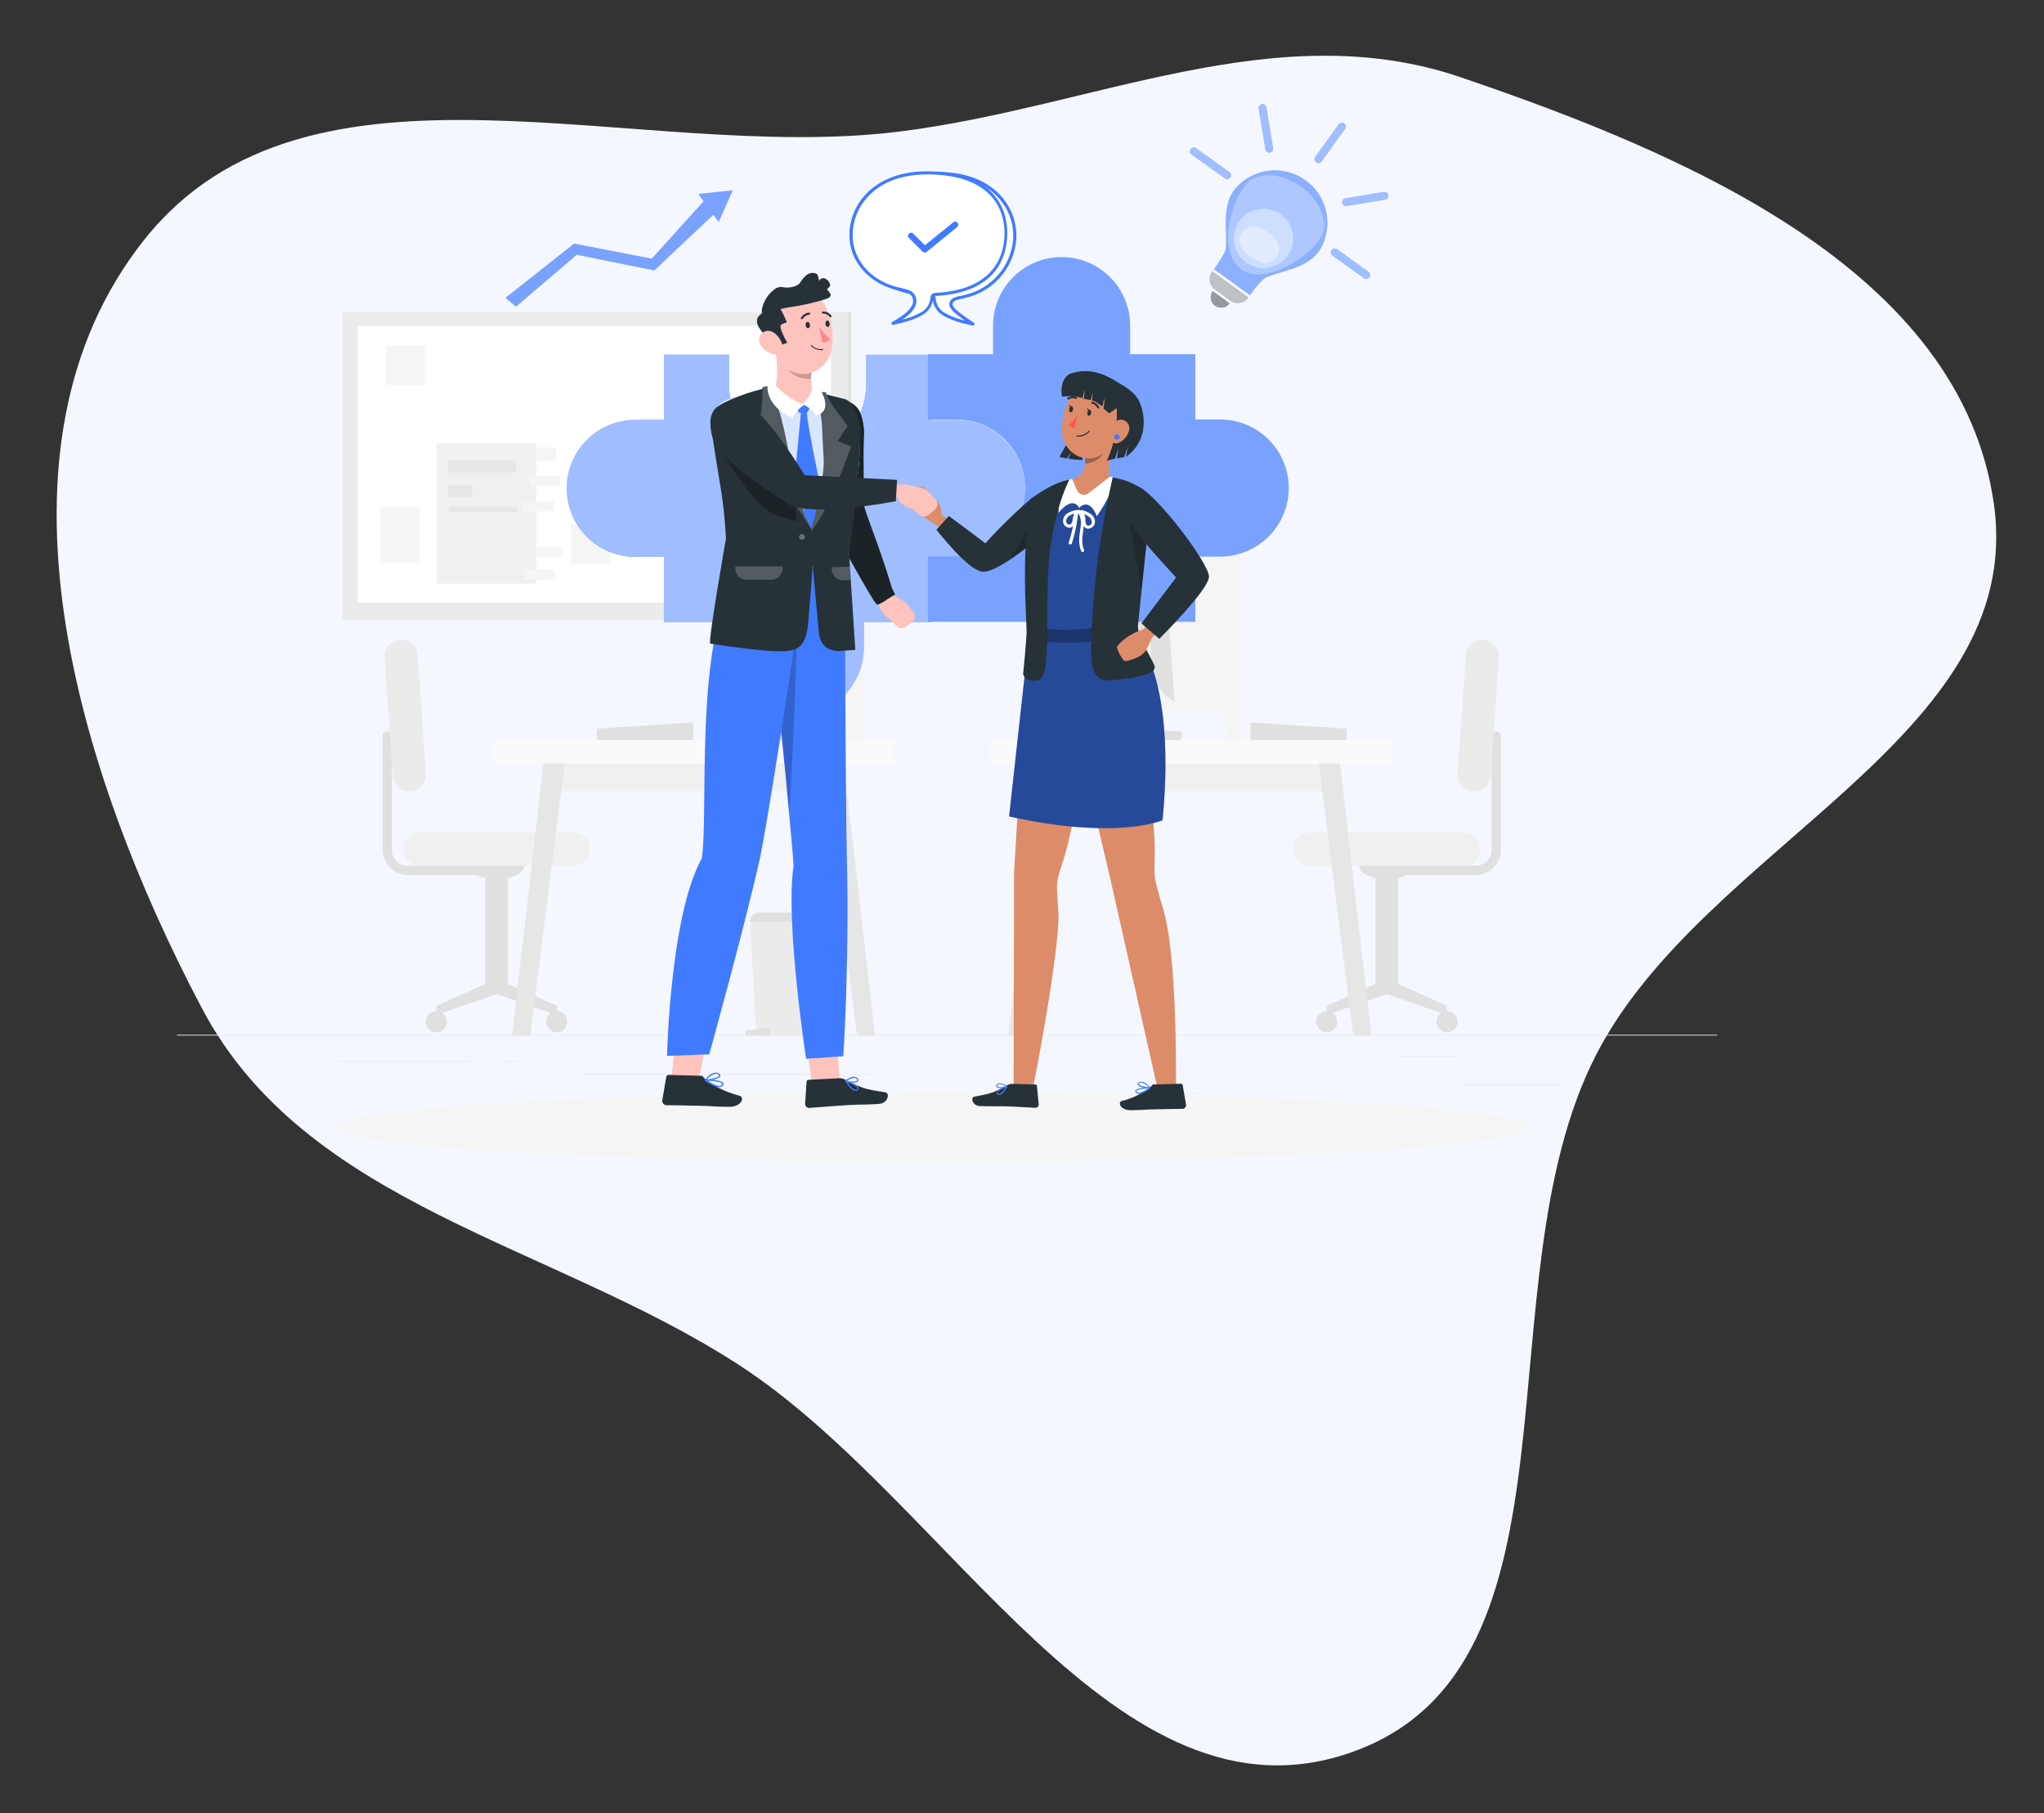 <svg width="796" height="706" fill="none" xmlns="http://www.w3.org/2000/svg"><rect width="100%" height="100%" fill="#333333" stroke="none"/><g clip-path="url(#a)"><g clip-path="url(#b)"><path fill-rule="evenodd" clip-rule="evenodd" d="M568.787 30.065C656.106 59.798 763.856 105.14 776.52 196.52c12.577 90.751-113.091 132.742-154.975 214.233-45.504 88.534-.912 237.507-94.552 271.257-92.304 33.268-157.18-97.609-239.603-150.82-72.959-47.1-168.221-61.838-208.767-138.638-48.546-91.953-87.13-217.849-22.416-299.253 63.994-80.496 191.687-29.446 293.736-42.035 75.616-9.328 146.725-45.757 218.844-21.2Z" fill="#F5F7FF"/><path d="M608.625 422.19h-39.733v.3h39.733v-.3ZM466.248 425.453h-10.425v.3h10.425v-.3ZM567.692 411.057H544.67v.3h23.022v-.3ZM183.64 413.072h-51.814v.3h51.814v-.3ZM201.923 413.072h-7.594v.3h7.594v-.3ZM338.997 418.135H226.612v.3h112.385v-.3ZM668.728 402.887H68.892v.3h599.836v-.3Z" fill="#EBEBEB"/><path d="M544.322 340.672h30.292a9.848 9.848 0 0 0 9.861-9.85v-44.279a1.798 1.798 0 0 0-3.072-1.273 1.802 1.802 0 0 0-.527 1.273v44.279a6.263 6.263 0 0 1-6.262 6.251h-30.292v3.599Z" fill="#E0E0E0"/><path d="M535.661 383.128v-41.244l-2.4-.768a6.541 6.541 0 0 1-4.582-6.238h22.841a6.532 6.532 0 0 1-4.582 6.238l-2.4.768v41.244l18.979 8.482v3.599l-23.429-8.182-23.418 8.182v-3.599l18.991-8.482Z" fill="#E0E0E0"/><path d="M510.216 337.073h59.756a6.49 6.49 0 0 0 6.49-6.478 6.493 6.493 0 0 0-6.49-6.491h-59.756a6.49 6.49 0 0 0-6.49 6.491 6.487 6.487 0 0 0 6.49 6.478Z" fill="#F0F0F0"/><path d="m580.516 302.126 3.227-46.079a6.49 6.49 0 0 0-5.998-6.922 6.478 6.478 0 0 0-6.91 5.998l-3.227 46.116a6.48 6.48 0 0 0 5.998 6.922 6.49 6.49 0 0 0 6.91-6.035Z" fill="#EBEBEB"/><path d="M559.426 397.788a4.1 4.1 0 0 0 2.536 3.792 4.106 4.106 0 0 0 4.473-.895 4.105 4.105 0 0 0-.635-6.314 4.1 4.1 0 0 0-5.176.52 4.105 4.105 0 0 0-1.198 2.897ZM512.567 397.788a4.105 4.105 0 0 0 8.127.801 4.103 4.103 0 1 0-8.127-.801ZM189.171 340.672h-30.304a9.844 9.844 0 0 1-6.972-2.881 9.855 9.855 0 0 1-2.889-6.969v-44.279a1.798 1.798 0 0 1 3.072-1.273c.337.338.527.795.527 1.273v44.279a6.263 6.263 0 0 0 6.262 6.251h30.292l.012 3.599Z" fill="#E0E0E0"/><path d="M197.832 383.128v-41.244l2.4-.768a6.548 6.548 0 0 0 3.314-2.368 6.546 6.546 0 0 0 1.269-3.87h-22.794a6.532 6.532 0 0 0 4.583 6.238l2.399.768v41.244l-19.027 8.482v3.599l23.43-8.182 23.429 8.182v-3.599l-19.003-8.482Z" fill="#E0E0E0"/><path d="M223.277 337.073h-59.755a6.492 6.492 0 0 1-6.491-6.478 6.493 6.493 0 0 1 6.491-6.491h59.755a6.491 6.491 0 0 1 6.491 6.491 6.492 6.492 0 0 1-6.491 6.478Z" fill="#F0F0F0"/><path d="m152.977 302.126-3.228-46.079a6.492 6.492 0 0 1 5.999-6.922 6.478 6.478 0 0 1 6.91 5.998l3.227 46.116a6.48 6.48 0 0 1-5.998 6.922 6.492 6.492 0 0 1-6.91-6.035Z" fill="#EBEBEB"/><path d="M174.067 397.788a4.1 4.1 0 0 1-2.536 3.792 4.106 4.106 0 0 1-4.473-.895 4.105 4.105 0 0 1 .635-6.314 4.1 4.1 0 0 1 5.176.52 4.105 4.105 0 0 1 1.198 2.897ZM220.925 397.788a4.099 4.099 0 0 1-2.535 3.792 4.106 4.106 0 0 1-4.473-.895 4.105 4.105 0 0 1 .635-6.314 4.1 4.1 0 0 1 5.176.52 4.104 4.104 0 0 1 1.197 2.897Z" fill="#E0E0E0"/><path d="M317.907 403.235h-23.406l-2.399-44.364h28.204l-2.399 44.364Z" fill="#EBEBEB"/><path d="M299.9 403.235h-9.597v-1.967l9.597-1.2v3.167ZM295.629 355.272h21.066a3.598 3.598 0 0 1 3.599 3.599h-28.192a3.598 3.598 0 0 1 3.599-3.599h-.072ZM269.908 288.186h-37.442v-4.487l37.442-2.399v6.886Z" fill="#E0E0E0"/><path d="M325.297 292.757H214.531v15.332h110.766v-15.332Z" fill="#F0F0F0"/><path d="M348.259 288.186H191.965v9.142h156.294v-9.142Z" fill="#FAFAFA"/><path d="M333.743 403.235h7.054l-12.213-105.907h-8.278l13.437 105.907ZM219.918 297.328h-8.278l-12.225 105.907h7.066l13.437-105.907Z" fill="#E6E6E6"/><path d="m307.842 285.907-9.598-47.675c-.468-2.28-3.935-1.308-3.479.948l9.142 45.407h-19.795a1.8 1.8 0 0 0 0 3.599h21.99a1.83 1.83 0 0 0 1.418-.721 1.841 1.841 0 0 0 .322-1.558Z" fill="#E0E0E0"/><path d="m285.432 273.118 6.166-88.164a16.38 16.38 0 0 1 6.802 14.468l-4.211 60.32a16.399 16.399 0 0 1-8.757 13.376Z" fill="#FAFAFA"/><path d="M333.479 262.561H323.45a3.48 3.48 0 0 0-3.48 3.479v18.667a3.48 3.48 0 0 0 3.48 3.479h10.029a3.479 3.479 0 0 0 3.479-3.479V266.04a3.48 3.48 0 0 0-3.479-3.479Z" fill="#F5F5F5"/><path d="M326.689 253.012c-2.652 0-4.799.659-4.799 1.475 0 .816 2.159-.288 4.799-.288h1.019v5.819h1.512v-5.591c1.368.264 2.267.528 2.267 0 0-.78-2.147-1.415-4.798-1.415Z" fill="#E0E0E0"/><path d="M331.163 258.17h-5.41v5.411h5.41v-5.411ZM408.195 308.089h110.766v-15.332H408.195v15.332Z" fill="#F0F0F0"/><path d="M385.246 297.328h156.293v-9.142H385.246v9.142Z" fill="#FAFAFA"/><path d="M399.749 403.235h-7.054l12.212-105.907h8.278l-13.436 105.907ZM513.587 297.328h8.265l12.225 105.907h-7.066l-13.424-105.907Z" fill="#E6E6E6"/><path d="M487.002 288.186h37.442v-4.487l-37.442-2.399v6.886Z" fill="#E0E0E0"/><path d="M411.674 207.712v80.474h5.194l1.2-7.198a5.447 5.447 0 0 1 5.362-4.511h48.431a5.449 5.449 0 0 1 5.363 4.511l1.199 7.198h5.195v-80.474h-71.944Z" fill="#F5F5F5"/><path d="m434.948 285.907 9.597-47.675c.468-2.28 3.935-1.308 3.479.948l-9.141 45.407h19.794a1.802 1.802 0 0 1 1.8 1.8 1.8 1.8 0 0 1-1.8 1.799h-21.99a1.834 1.834 0 0 1-1.739-2.279Z" fill="#E0E0E0"/><path d="m457.358 273.118-6.166-88.164a16.38 16.38 0 0 0-6.802 14.468l4.211 60.32a16.381 16.381 0 0 0 8.757 13.376Z" fill="#E0E0E0"/><path d="M330.012 121.612H133.47v119.763h196.542V121.612Z" fill="#EBEBEB"/><path d="M331.476 121.564h-1.44v119.763h1.44V121.564ZM140.608 126.806h-1.188v107.767h1.188V126.806Z" fill="#E0E0E0"/><path d="M323.606 126.806H139.3v107.767h184.306V126.806Z" fill="#fff"/><path d="M204.586 174.277v5.135h11.973v-5.135h-11.973ZM206.925 212.919v3.995h11.973v-3.995h-11.973Z" fill="#F5F5F5"/><path d="M208.869 172.598h-38.893v54.657h38.893v-54.657Z" fill="#F0F0F0"/><path d="M204.238 221.748v3.995h11.973v-3.995h-11.973ZM206.229 185.206v3.995h11.973v-3.995h-11.973ZM203.602 195.127v3.995h11.973v-3.995h-11.973Z" fill="#F5F5F5"/><path d="M201.071 179.316h-26.513v4.703h26.513v-4.703ZM201.491 199.411h-26.513l-.42-2.136h26.501l.432 2.136ZM183.964 188.721h-9.406v4.703h9.406v-4.703Z" fill="#E6E6E6"/><path d="M264.066 162.724h-15.188v21.81h15.188v-21.81ZM163.366 197.287h-15.188v21.81h15.188v-21.81ZM165.429 134.616h-15.188v15.188h15.188v-15.188ZM237.433 204.245h-15.188v15.188h15.188v-15.188ZM312.029 164.608h-38.894v54.657h38.894v-54.657Z" fill="#F5F5F5"/><path d="M306.402 172.514h-27.94v.599h27.94v-.599Z" fill="#E0E0E0"/><path d="M292.726 173.102h-.6v40.477h.6v-40.477ZM305.562 173.102h-.599v40.477h.599v-40.477ZM281.329 173.102h-.6v40.477h.6v-40.477ZM279.325 173.102h-.599v40.477h.599v-40.477Z" fill="#E0E0E0"/><path d="M304.963 175.237h-25.937v.6h25.937v-.6Z" fill="#E0E0E0"/></g><path d="M363.027 452.445c128.464 0 232.604-6.08 232.604-13.58s-104.14-13.58-232.604-13.58-232.605 6.08-232.605 13.58 104.141 13.58 232.605 13.58Z" fill="#F5F5F5"/><path d="M399.041 190.149a26.672 26.672 0 0 1-26.633 26.669h-9.693v25.409h-26.297v10.425a26.671 26.671 0 0 1-26.663 26.103 26.67 26.67 0 0 1-26.662-26.103v-10.425h-24.558v-25.409h-11.157a26.665 26.665 0 0 1-18.857-7.812 26.668 26.668 0 0 1 18.857-45.526h11.157v-25.409h25.409v11.205a26.676 26.676 0 0 0 7.607 19.222 26.664 26.664 0 0 0 38.113 0 26.663 26.663 0 0 0 7.606-19.222v-11.157h25.409v25.409h9.729a26.67 26.67 0 0 1 26.633 26.621Z" fill="#407BFF"/><path d="M399.041 190.149a26.672 26.672 0 0 1-26.633 26.669h-9.693v25.409h-26.297v10.425a26.671 26.671 0 0 1-26.663 26.103 26.67 26.67 0 0 1-26.662-26.103v-10.425h-24.558v-25.409h-11.157a26.665 26.665 0 0 1-18.857-7.812 26.668 26.668 0 0 1 18.857-45.526h11.157v-25.409h25.409v11.205a26.676 26.676 0 0 0 7.607 19.222 26.664 26.664 0 0 0 38.113 0 26.663 26.663 0 0 0 7.606-19.222v-11.157h25.409v25.409h9.729a26.67 26.67 0 0 1 26.633 26.621Z" fill="#fff" opacity=".5"/><path d="M372.504 216.685h-11.157v25.41h104.156v-25.41h9.681a26.666 26.666 0 0 0 26.669-26.668 26.67 26.67 0 0 0-26.669-26.669h-9.681v-25.409h-25.409v-11.157a26.672 26.672 0 0 0-26.669-26.669 26.668 26.668 0 0 0-26.669 26.669v11.157h-25.409v25.409h11.157a26.67 26.67 0 0 1 26.669 26.669 26.668 26.668 0 0 1-26.669 26.668Z" fill="#407BFF"/><path d="M372.504 216.685h-11.157v25.41h104.156v-25.41h9.681a26.666 26.666 0 0 0 26.669-26.668 26.67 26.67 0 0 0-26.669-26.669h-9.681v-25.409h-25.409v-11.157a26.672 26.672 0 0 0-26.669-26.669 26.668 26.668 0 0 0-26.669 26.669v11.157h-25.409v25.409h11.157a26.67 26.67 0 0 1 26.669 26.669 26.668 26.668 0 0 1-26.669 26.668Z" fill="#fff" opacity=".3"/><path d="m378.863 126.158-2.243-.564a33.676 33.676 0 0 1-7.019-2.267l-.3-.144c-2.207-1.068-4.966-2.399-5.554-7.042a1.261 1.261 0 0 0-1.068-1.2c-20.562-.995-27.724-11.876-27.736-23.993 0-11.877 7.81-23.094 29.992-23.358 20.562-.252 30.855 12.405 30.231 25.445-.407 8.326-6.934 19.735-19.35 22.326-1.524.516-4.235.612-5.183 1.98a2.064 2.064 0 0 0 0 2.219 8.128 8.128 0 0 0 1.62 1.812c2.207 1.895 6.61 4.786 6.61 4.786Z" fill="#fff"/><path d="M378.863 126.758h-.144l-2.243-.552a34.64 34.64 0 0 1-7.139-2.315l-.287-.144c-2.22-1.068-5.267-2.531-5.891-7.51 0-.108-.108-.696-.516-.72-24.605-1.199-28.288-15.895-28.3-24.545 0-7.09 2.963-23.622 30.592-23.993 13.04-.132 20.394 4.654 24.329 8.733a23.15 23.15 0 0 1 6.514 17.347 25.433 25.433 0 0 1-19.77 22.89c-.503.162-1.016.29-1.536.384-1.284.264-2.735.564-3.275 1.356a1.44 1.44 0 0 0 0 1.547c.414.631.92 1.197 1.5 1.68 2.147 1.847 6.502 4.702 6.55 4.738a.592.592 0 0 1 .216.732.6.6 0 0 1-.6.372Zm-13.305-58.58h-.611c-26.561.324-29.416 16.016-29.404 22.794 0 8.23 3.539 22.206 27.16 23.346a1.835 1.835 0 0 1 1.644 1.775c.552 4.319 3.023 5.519 5.218 6.574l.3.144a29.188 29.188 0 0 0 5.903 1.98c-1.332-.924-2.856-2.04-3.899-2.939a8.597 8.597 0 0 1-1.728-1.956 2.594 2.594 0 0 1 0-2.867c.804-1.2 2.508-1.536 4.019-1.848.54-.12 1.068-.228 1.464-.36a24.224 24.224 0 0 0 18.943-21.786 21.956 21.956 0 0 0-6.179-16.46c-3.695-3.862-10.653-8.397-22.83-8.397Z" fill="#407BFF"/><path d="M354.413 121.12c1.428-1.62 2.1-3.239 1.74-4.727-.744-3.131-3.515-3.083-5.303-3.683-12.416-2.603-18.942-11.601-19.35-19.927-.624-13.04 9.669-25.709 30.231-25.457 22.194.276 29.992 11.493 29.992 23.358 0 12.081-7.198 22.962-27.736 23.993-.684 0-.996.66-1.08 1.2-.576 4.643-3.335 5.998-5.542 7.042l-.3.144a34.428 34.428 0 0 1-7.018 2.267l-2.244.552s4.655-2.579 6.61-4.762Z" fill="#fff"/><path d="M347.767 126.482a.594.594 0 0 1-.3-1.115s4.631-2.58 6.455-4.655c1.355-1.56 1.895-2.963 1.607-4.187-.516-2.171-2.087-2.543-3.743-2.939-.408-.096-.816-.192-1.2-.312-13.076-2.735-19.362-12.261-19.758-20.466a23.182 23.182 0 0 1 6.514-17.36c3.935-4.067 11.289-8.901 24.329-8.733 27.593.347 30.604 16.867 30.592 23.993 0 8.65-3.695 23.358-28.3 24.545-.408 0-.504.6-.516.72-.624 4.967-3.671 6.442-5.89 7.51l-.288.144a35.34 35.34 0 0 1-7.198 2.315l-2.256.552-.048-.012Zm13.305-58.568c-12.189 0-19.195 4.535-22.794 8.398a21.938 21.938 0 0 0-6.179 16.46c.372 7.749 6.359 16.795 18.871 19.362.396.132.768.216 1.2.312 1.656.396 3.935.936 4.619 3.815.384 1.632-.24 3.395-1.872 5.267a19.745 19.745 0 0 1-3.503 2.891 28.71 28.71 0 0 0 5.447-1.872l.3-.144c2.183-1.055 4.666-2.255 5.218-6.574a1.814 1.814 0 0 1 1.644-1.775c23.609-1.14 27.148-15.116 27.16-23.358 0-6.73-2.843-22.422-29.416-22.794l-.695.012Z" fill="#407BFF"/><path d="m354.881 91.872 5.231 5.23 11.817-9.573" fill="#fff"/><path d="M360.112 98.302a1.201 1.201 0 0 1-.852-.348l-5.231-5.23a1.206 1.206 0 0 1-.336-1.35 1.207 1.207 0 0 1 .679-.679 1.202 1.202 0 0 1 1.349.337l4.475 4.463 10.977-8.89a1.197 1.197 0 0 1 1.733.136c.102.126.178.271.223.428a1.198 1.198 0 0 1-.445 1.296l-11.816 9.597a1.201 1.201 0 0 1-.756.24ZM512.914 63.415a1.523 1.523 0 0 0 1.752-.54l9.093-12.692a1.49 1.49 0 0 0-.348-2.1 1.511 1.511 0 0 0-2.099.349l-9.094 12.692a1.49 1.49 0 0 0 .348 2.1c.106.08.224.144.348.191ZM523.663 80.127c.245.09.51.115.768.072l15.08-2.495a1.508 1.508 0 0 0 1.139-1.717 1.509 1.509 0 0 0-1.631-1.259l-15.08 2.496a1.515 1.515 0 0 0-1.246 1.346 1.51 1.51 0 0 0 .97 1.557ZM477.332 69.63a1.51 1.51 0 0 0 1.403-2.64l-13.076-9.369a1.5 1.5 0 0 0-1.752 2.4l13.077 9.369c.103.097.22.178.348.24ZM531.533 108.487a1.514 1.514 0 0 0 1.858-.703 1.51 1.51 0 0 0-.443-1.936l-12.296-8.818a1.515 1.515 0 0 0-2.356.886 1.522 1.522 0 0 0 .189 1.142c.105.17.242.316.403.431l12.297 8.806c.108.078.225.142.348.192ZM493.755 59.3a1.514 1.514 0 0 0 1.936-.881c.094-.247.121-.514.08-.774l-2.603-15.728a1.526 1.526 0 0 0-.582-1.056 1.514 1.514 0 0 0-2.183.36 1.504 1.504 0 0 0-.211 1.188l2.604 15.692a1.499 1.499 0 0 0 .959 1.2Z" fill="#407BFF"/><g opacity=".5" fill="#fff"><path d="M512.914 63.415a1.523 1.523 0 0 0 1.752-.54l9.093-12.692a1.49 1.49 0 0 0-.348-2.1 1.511 1.511 0 0 0-2.099.349l-9.094 12.692a1.49 1.49 0 0 0 .348 2.1c.106.08.224.144.348.191ZM523.663 80.127c.245.09.51.115.768.072l15.08-2.496a1.508 1.508 0 0 0 1.139-1.716 1.509 1.509 0 0 0-1.631-1.259l-15.08 2.496a1.514 1.514 0 0 0-1.246 1.346 1.51 1.51 0 0 0 .97 1.557ZM477.332 69.63a1.51 1.51 0 0 0 1.403-2.64l-13.076-9.369a1.5 1.5 0 0 0-1.752 2.4l13.077 9.369c.103.097.22.178.348.24ZM531.533 108.487a1.514 1.514 0 0 0 1.858-.703 1.51 1.51 0 0 0-.443-1.936l-12.296-8.818a1.515 1.515 0 0 0-2.356.886 1.522 1.522 0 0 0 .189 1.142c.105.17.242.316.403.431l12.297 8.806c.108.078.225.142.348.192ZM493.755 59.3a1.512 1.512 0 0 0 2.016-1.655l-2.604-15.728a1.509 1.509 0 0 0-1.751-1.35 1.51 1.51 0 0 0-1.224 1.842l2.603 15.692a1.5 1.5 0 0 0 .96 1.2Z"/></g><path d="M480.655 73.924a20.392 20.392 0 0 1 35.896 9.067 20.39 20.39 0 0 1-2.905 14.819c-4.799 6.61-13.281 7.27-20.395 10.101-2.207.876-6.478 7.018-6.478 7.018l-13.988-10.137s4.499-5.998 4.643-8.338c.468-7.642-1.56-15.92 3.227-22.53Z" fill="#407BFF"/><path opacity=".4" d="M480.655 73.924a20.392 20.392 0 0 1 35.896 9.067 20.39 20.39 0 0 1-2.905 14.819c-4.799 6.61-13.281 7.27-20.395 10.101-2.207.876-6.478 7.018-6.478 7.018l-13.988-10.137s4.499-5.998 4.643-8.338c.468-7.642-1.56-15.92 3.227-22.53Z" fill="#fff"/><path d="m473.181 112.65 5.998 4.319a4.953 4.953 0 0 0 6.922-1.104l-14-10.125a4.97 4.97 0 0 0 1.08 6.91ZM473.181 119.02a4.045 4.045 0 0 0 5.638-.9l-6.538-4.738a4.045 4.045 0 0 0 .9 5.638Z" fill="#263238"/><path opacity=".5" d="M473.181 119.02a4.045 4.045 0 0 0 5.638-.9l-6.538-4.738a4.045 4.045 0 0 0 .9 5.638Z" fill="#fff"/><path d="m473.181 112.65 5.998 4.319a4.953 4.953 0 0 0 6.922-1.104l-14-10.125a4.97 4.97 0 0 0 1.08 6.91Z" fill="#fff" opacity=".7"/><path opacity=".3" d="M484.818 72.269c-7.474 10.425-9.406 26.908-1.356 32.667 8.05 5.758 23.994-2.759 30.496-11.781 3.983-5.555.696-14.744-7.354-20.502-8.05-5.759-17.827-5.939-21.786-.384Z" fill="#fff"/><path opacity=".4" d="M482.67 86.09a11.555 11.555 0 0 0 4.608 17.259 11.551 11.551 0 0 0 15.588-14.589 11.552 11.552 0 0 0-20.196-2.67Z" fill="#fff"/><path opacity=".4" d="M483.846 90.492c-2.615 3.6-.456 6.862 3.191 9.477 3.647 2.616 7.378 3.599 9.993 0 2.616-3.599.408-6.814-3.227-9.429s-7.354-3.647-9.957-.048Z" fill="#fff"/><path d="m196.848 115.985 4.091 3.407 23.658-20.214 30.207 6.106 23.022-21.714 2.063 2.831 5.459-12.308-13.388 1.427 2.063 2.832-20.202 22.373-30.244-5.878-26.729 21.138Z" fill="#407BFF"/><path d="m196.848 115.985 4.091 3.407 23.658-20.214 30.207 6.106 23.022-21.714 2.063 2.831 5.459-12.308-13.388 1.427 2.063 2.832-20.202 22.373-30.244-5.878-26.729 21.138Z" fill="#fff" opacity=".3"/><path d="M420.515 292.901c.696 10.869-1.991 24.857-4.559 35.282-2.123 8.614-3.599 10.989-4.163 14.804-.611 4.343.708 10.797.372 16.256-1.283 21.594-10.065 65.262-10.065 65.262l-7.366-.468.192-84.541 4.799-81.914 29.068 7.75c2.903 15.908-8.278 27.569-8.278 27.569Z" fill="#DD8C6A"/><path d="m457.921 426.005-6.694-.192-18.583-82.538-18.787-79.862 30.124-.9c7.198 14.396-.108 28.792-.108 28.792 3.755 10.234 5.182 24.402 5.698 35.139.432 8.853-.348 11.565.228 15.368.672 4.342 2.783 10.113 4.043 15.475 4.943 21.282 4.079 68.718 4.079 68.718ZM359.812 189.573l3.503 4.607c3.491 1.079 3.419 6.274 3.419 6.274.756.588 7.858 5.075 9.513 6.526l-4.186 4.511c-1.812-2.771-8.11-7.462-8.11-7.462s-8.566-5.242-9.97-7.114c-1.403-1.871.936-7.438.936-7.438l4.895.096Z" fill="#DD8C6A"/><path d="M369.505 200.922c5.747 4.187 14.228 10.605 14.228 10.605a201.16 201.16 0 0 1 14.276-14.264 40.417 40.417 0 0 1 10.497-7.198l-1.475 17.263c-4.547 3.911-18.799 15.74-24.366 15.26-4.594-.396-13.124-10.245-17.995-16.339l4.835-5.327Z" fill="#263238"/><path opacity=".2" d="M392.983 218.029c3.035-5.122 11.361-18.571 11.361-18.571l1.991 4.523-1.344 4.967c-2.111 1.775-8.961 6.862-12.008 9.081Z" fill="#000"/><path d="M447.64 198.799a358.322 358.322 0 0 1-6.79 47.027s17.575 14.396 11.876 73.528c0 0-17.779 7.869-59.743-1.488l7.977-72.304s-1.847-46.991 3.144-52.234c4.414-4.655 23.669-10.797 38.389-3.503a9.276 9.276 0 0 1 5.147 8.974Z" fill="#407BFF"/><path opacity=".4" d="M447.64 198.799a358.322 358.322 0 0 1-6.79 47.027s17.575 14.396 11.876 73.528c0 0-17.779 7.869-59.743-1.488l7.977-72.304s-1.847-46.991 3.144-52.234c4.414-4.655 23.669-10.797 38.389-3.503a9.276 9.276 0 0 1 5.147 8.974Z" fill="#000"/><path opacity=".3" d="M427.209 244.242s-12.872 2.231-21.918 0v5.519s6.73.971 21.918 0v-5.519Z" fill="#000"/><path d="M434.695 169.671c-1.703 4.798-3.923 13.376-2.099 18.307a2.686 2.686 0 0 1-1.044 3.203c-3.707 2.675-9.741 4.798-14.276 4.354-5.818-.635-4.307-4.798-2.819-7.018.396-.599 1.02-1.451 1.727-1.583 5.723-.972 6.814-5.267 6.371-9.598l12.14-7.665Z" fill="#DD8C6A"/><path opacity=".3" d="m429.752 172.802-7.198 4.498c.096 1.062.096 2.13 0 3.191a8.843 8.843 0 0 0 7.198-4.09c.84-1.524.588-3.324 0-3.599Z" fill="#000"/><path d="m415.8 172.13-3.251 5.842c1.008.084 1.92.42 2.927.504.504-.792 1.104-1.571 1.608-2.399-.192.816-.852 1.691-1.056 2.495a31.32 31.32 0 0 0 5.423.516 2.076 2.076 0 0 0-.132-1.644 10.07 10.07 0 0 0-4.799-4.966l-.72-.348Z" fill="#263238"/><path d="M436.963 161.789c-2.1 7.474-2.952 11.996-7.618 15.02-7.018 4.606-15.596-.9-15.8-8.842-.156-7.198 3.311-18.187 11.373-19.591a10.593 10.593 0 0 1 12.273 8.53c.298 1.624.22 3.294-.228 4.883Z" fill="#DD8C6A"/><path d="M419.436 161.789a18.55 18.55 0 0 1-3.239 3.803 2.993 2.993 0 0 0 2.303.923l.936-4.726Z" fill="#FF5652"/><path d="M427.653 159.041a.455.455 0 0 0 .18 0 .382.382 0 0 0 .18-.492 3.713 3.713 0 0 0-2.627-2.135.368.368 0 0 0-.274.07.369.369 0 0 0-.076.516.37.37 0 0 0 .242.146 2.976 2.976 0 0 1 2.063 1.715.356.356 0 0 0 .312.18ZM415.86 155.514a.345.345 0 0 0 .36 0 2.918 2.918 0 0 1 2.652-.204.37.37 0 0 0 .491-.168.36.36 0 0 0 .026-.278.348.348 0 0 0-.182-.213 3.707 3.707 0 0 0-3.383.216.35.35 0 0 0-.174.215.355.355 0 0 0 .03.276.438.438 0 0 0 .18.156Z" fill="#263238"/><path d="m432.32 185.53-8.398 6.502a2.945 2.945 0 0 1-2.559.522 2.938 2.938 0 0 1-1.963-1.721l-1.908-4.367-2.231.576a1.396 1.396 0 0 0-1.044 1.055c-.444 2.052-2.076 7.066-1.98 11.565 0 0 5.147-6.886 8.05-1.931 0 0 3.791-4.475 6.85 3.263a64.99 64.99 0 0 0 5.183-8.866c1.572-3.671 2.627-5.662 2.627-5.662l-2.627-.936Z" fill="#fff"/><path d="M433.328 185.902a332.84 332.84 0 0 0-7.498 48.275c-1.692 24.329-2.04 31.683 7.582 30.628 9.621-1.056 17.503-2.268 16.099-5.771-1.403-3.503-6.646-11.385-6.322-15.404.324-4.019 3.671-35.342 4.055-40.081.384-4.738 3.239-14.684-13.916-17.647Z" fill="#263238"/><path d="M434.971 252.16c-.12-.648 2.183-2.987 4.799-4.619a28.21 28.21 0 0 1 5.518-2.531s5.375-6.322 6.862-8.038l4.151 3.599a107.879 107.879 0 0 0-7.714 7.87l-2.231 4.715a8.255 8.255 0 0 1-3.131 2.663 24.634 24.634 0 0 1-4.379 1.548 1.406 1.406 0 0 1-1.548-.612 17.231 17.231 0 0 1-2.327-4.595Z" fill="#DD8C6A"/><path d="M416.448 186.718s-7.882 14.828-8.397 39.589c-.516 24.761.563 37.886-4.019 38.641-4.583.756-5.603-2.399-5.603-2.399s1.356-13.436 1.356-16.711c0-3.275-1.44-23.106 0-37.274 1.439-14.168 0-13.305 2.399-14.888 2.4-1.584 7.834-5.651 14.264-6.958Z" fill="#263238"/><path opacity=".2" d="m444.569 230.242-4.727-27.125s3.899 3.971 6.79 7.019c-.552 5.542-1.367 13.364-2.063 20.106Z" fill="#000"/><path d="M442.421 189.009s-3.203 8.17-2.579 14.108c.264 2.52 18.163 21.714 18.163 21.714l-13.496 17.899 6.958 5.999s19.194-19.003 19.35-24.15c.156-5.146-21.186-33.398-28.396-35.57ZM424.93 160.901c-.12.624-.552 1.056-.96.984-.408-.072-.648-.648-.516-1.284s.552-1.056.96-.984c.408.072.636.648.516 1.284ZM417.864 159.509c-.12.624-.552 1.068-.96.984-.408-.084-.636-.648-.516-1.272.12-.623.552-1.067.96-.983.408.084.648.635.516 1.271Z" fill="#263238"/><path d="m417.516 158.298-1.415-.72s.551 1.296 1.415.72ZM424.582 159.689l-1.415-.72s.551 1.32 1.415.72ZM420.551 169.995c-.399.031-.8.031-1.2 0a.197.197 0 0 1-.145-.065.183.183 0 0 1-.039-.071.181.181 0 0 1-.008-.08.202.202 0 0 1 .204-.192 5.569 5.569 0 0 0 4.631-1.836.193.193 0 0 1 .223-.048.193.193 0 0 1 .065.048.204.204 0 0 1 0 .288 5.75 5.75 0 0 1-3.731 1.956ZM432.5 147.177a43.317 43.317 0 0 1-1.464 32.235c1.044-.312 2.16-.552 3.192-.852.503-1.332.899-2.699 1.403-4.019-.168 1.2-.492 2.687-.66 3.947l2.82-.516c.491-1.283.899-2.723 1.391-4.007-.216 1.14-.456 2.736-.684 3.875a15.726 15.726 0 0 0 6.467-9.465c.907-4.269.349-8.72-1.584-12.633-2.327-4.067-6.394-5.734-10.881-8.565Z" fill="#263238"/><path d="M439.59 167.907a7.451 7.451 0 0 1-3.599 4.367c-2.291 1.199-3.983-.696-3.803-3.143.144-2.196 1.524-5.483 4.043-5.699a3.32 3.32 0 0 1 2.911 1.313 3.316 3.316 0 0 1 .448 3.162Z" fill="#DD8C6A"/><path d="M416.496 205.469a2.402 2.402 0 0 1-1.055-.252 2.666 2.666 0 0 1-1.44-1.932 3.602 3.602 0 0 1 1.823-3.503 9.597 9.597 0 0 1 3.503-1.199H420.443a.61.61 0 0 1 .576.612.598.598 0 0 1-.588.587c-.588 0-1.295 1.2-1.439 2.172v.144a3.826 3.826 0 0 1-1.524 3.059 2.037 2.037 0 0 1-.972.312Zm2.004-5.447a6.103 6.103 0 0 0-2.028.768 2.57 2.57 0 0 0-1.295 2.316 1.47 1.47 0 0 0 .803 1.031.932.932 0 0 0 .888 0c.624-.324.768-1.271.912-2.183v-.144a4.984 4.984 0 0 1 .72-1.788Z" fill="#fff"/><path d="M423.826 205.865c-.406 0-.803-.121-1.139-.348a3.75 3.75 0 0 1-1.2-3.203v-.144c0-.948-.624-2.232-1.2-2.316a.586.586 0 0 1-.516-.648.59.59 0 0 1 .624-.539H421.511a9.775 9.775 0 0 1 3.371 1.535 3.6 3.6 0 0 1 1.428 3.671 2.628 2.628 0 0 1-1.644 1.764 2.339 2.339 0 0 1-.84.228Zm-1.631-5.651c.284.594.451 1.238.492 1.896v.156c0 .911.095 1.859.671 2.267a.982.982 0 0 0 .888.06 1.48 1.48 0 0 0 .566-.368 1.48 1.48 0 0 0 .346-.58 2.533 2.533 0 0 0-1.032-2.399 6.54 6.54 0 0 0-1.931-1.032ZM416.796 211.947a.477.477 0 0 1-.192 0 .598.598 0 0 1-.384-.756 56.06 56.06 0 0 0 2.399-11.409.602.602 0 0 1 .66-.54.604.604 0 0 1 .54.66 57.923 57.923 0 0 1-2.399 11.661.597.597 0 0 1-.624.384Z" fill="#fff"/><path d="M421.595 214.934a.596.596 0 0 1-.552-.372 11.655 11.655 0 0 1-.78-3.767c-.002-1.31.107-2.618.324-3.911a35.72 35.72 0 0 0 .252-1.943 7.876 7.876 0 0 0-.924-5.219.597.597 0 0 1-.091-.45.606.606 0 0 1 .704-.475.597.597 0 0 1 .383.254 8.973 8.973 0 0 1 1.116 5.998c-.06.672-.156 1.344-.252 2.003a21.794 21.794 0 0 0-.312 3.695c.044 1.155.279 2.294.696 3.371a.61.61 0 0 1-.336.78.684.684 0 0 1-.228.036Z" fill="#fff"/><path d="M431.924 160.937c-.648-.588-1.56-1.32-2.207-1.92.306-1.304.411-2.647.312-3.982-.3 1.055-.396 2.135-.696 3.191l-2.208-1.464a3.32 3.32 0 0 0-1.847-.744c.12-1.091.168-2.207.3-3.299-.252.972-.54 2.052-.78 3.023-.864-.12-1.86-.324-2.711-.444.096-1.199.24-2.303.348-3.467-.372.912-.636 2.472-1.008 3.383l-.252-.347a20.508 20.508 0 0 0-7.51-.42c-.84-3.299.168-7.966 3.407-9.034 10.977-3.659 19.963 4.907 20.215 5.615 1.643 4.522-1.392 7.522-5.363 9.909Z" fill="#263238"/><path d="M435.991 170.151a1.047 1.047 0 0 1-1.247 1.023 1.04 1.04 0 0 1-.761-1.423 1.04 1.04 0 0 1 .964-.644 1.041 1.041 0 0 1 1.044 1.044Z" fill="#407BFF"/><path d="M392.227 422.537c-5.795 3.18-6.442 3.24-12.837 4.451-1.403.264-.911 3.599 2.4 3.671 5.41.168 4.954 0 9.597.096 3.935.096 8.674.432 11.805.564h.108a1.3 1.3 0 0 0 .885-.442c.224-.259.338-.596.315-.938l-.684-7.126a.65.65 0 0 0-.612-.564l-8.926-.251a3.969 3.969 0 0 0-2.051.539Z" fill="#263238"/><path d="M392.263 423.077a.19.19 0 0 0 0-.192.185.185 0 0 0-.204 0c-.384.132-3.719 1.452-3.971 2.52a.638.638 0 0 0 .156.576c.117.125.261.222.421.283.16.06.332.082.503.065 1.2-.132 2.459-2.04 3.119-3.168l-.024-.084Zm-3.827 2.292c.24-.588 1.908-1.428 3.191-1.98-.948 1.512-1.895 2.4-2.543 2.508a.649.649 0 0 1-.6-.24.201.201 0 0 1-.072-.216l.024-.072Z" fill="#407BFF"/><path d="M392.263 423.077a.174.174 0 0 0-.007-.101.173.173 0 0 0-.065-.079 5.364 5.364 0 0 0-3.107-1.139 1.386 1.386 0 0 0-.948.564c-.3.42-.216.707-.072.875.588.732 3.131.444 4.091 0a.17.17 0 0 0 .108-.12Zm-3.911-.395.132-.144a.99.99 0 0 1 .684-.42 4.497 4.497 0 0 1 2.543.863c-1.104.336-2.975.396-3.323 0 0 0-.084-.095 0-.239l-.036-.06Z" fill="#407BFF"/><path d="M448.12 423.101a27.862 27.862 0 0 1-11.229 5.555c-1.704.48-.636 3.599 3.443 3.599 6.754-.108 4.067-.216 9.837-.348 4.931-.096 6.239-.132 10.149-.156h.132a1.475 1.475 0 0 0 1.44-1.559l-1.308-7.654a.756.756 0 0 0-.791-.576l-10.306.276c-.899-.108-.671.372-1.367.863Z" fill="#263238"/><path d="M448.072 423.701a.182.182 0 0 0 0-.216.232.232 0 0 0-.192-.144c-.516 0-4.991.144-5.698 1.2a.588.588 0 0 0 0 .636 1.344 1.344 0 0 0 .947.683c1.416.288 3.719-1.199 4.991-2.123l-.048-.036Zm-5.471.96c.516-.528 2.832-.792 4.571-.876-1.751 1.2-3.251 1.788-4.031 1.656a.852.852 0 0 1-.612-.456.22.22 0 0 1 0-.252l.072-.072Z" fill="#407BFF"/><path d="M448.072 423.701a.183.183 0 0 0 0-.204c-.084-.06-1.584-2.015-3.192-2.267a1.914 1.914 0 0 0-1.343.24c-.54.324-.552.648-.456.863.384.936 3.503 1.572 4.799 1.488a.257.257 0 0 0 .192-.12Zm-4.451-1.811.156-.156c.296-.175.646-.235.983-.168a5.45 5.45 0 0 1 2.64 1.775c-1.452-.06-3.671-.648-3.899-1.199 0 0 0-.132.156-.264l-.036.012Z" fill="#407BFF"/><path d="M342.513 233.601c-1.692 3.335 3.935 7.426 3.935 7.426l2.663 2.723a2.616 2.616 0 0 0 3.479.336l2.627-1.871.084-.06a2.618 2.618 0 0 0 .54-3.599l-1.763-2.4a8.523 8.523 0 0 0-2.688-2.399l-5.05-2.903-3.827 2.747Z" fill="#FFC3BD"/><path d="M320.57 160.529a7.882 7.882 0 0 1 2.981-3.416 7.863 7.863 0 0 1 8.68.202 7.869 7.869 0 0 1 2.82 3.55l.167.42a22.162 22.162 0 0 1 1.2 9.153c-.072 3.059-.168 6.166-.12 9.13.048 2.963 0 13.664.096 16.567.096 2.687 5.531 14.84 10.797 32.391.107.338.24.666.396.984l.972 1.931s-1.452.924-2.939 1.812a17.063 17.063 0 0 1-3.923 2.207 8.689 8.689 0 0 1-1.908-2.495c-4.199-6.622-17.911-31.191-18.631-34.791-.707-3.335-1.199-14.396-1.511-17.755-.312-3.359-.552-6.634-.648-9.945a30.017 30.017 0 0 1 .192-4.979 17.585 17.585 0 0 1 1.379-4.978v.012Z" fill="#263238"/><path opacity=".3" d="M320.57 160.529a7.882 7.882 0 0 1 2.981-3.416 7.863 7.863 0 0 1 8.68.202 7.869 7.869 0 0 1 2.82 3.55l.167.42a22.162 22.162 0 0 1 1.2 9.153c-.072 3.059-.168 6.166-.12 9.13.048 2.963 0 13.664.096 16.567.096 2.687 5.531 14.84 10.797 32.391.107.338.24.666.396.984l.972 1.931s-1.452.924-2.939 1.812a17.063 17.063 0 0 1-3.923 2.207 8.689 8.689 0 0 1-1.908-2.495c-4.199-6.622-17.911-31.191-18.631-34.791-.707-3.335-1.199-14.396-1.511-17.755-.312-3.359-.552-6.634-.648-9.945a30.017 30.017 0 0 1 .192-4.979 17.585 17.585 0 0 1 1.379-4.978v.012Z" fill="#000"/><path d="M277.49 164.667c2.052 23.634 9.897 36.95 8.842 55.833 0 0 42.588.84 44.052.84.623-34.791 5.59-32.139 4.067-54.165.263-7.198-3.851-11.697-8.014-12.417l-18.139-3.755-23.382 4.019a8.975 8.975 0 0 0-7.426 9.645Z" fill="#407BFF"/><path d="m310.937 381.053 5.519 43.608 10.749-.768-2.904-42.84h-13.364Z" fill="#FFC3BD"/><path d="M329.82 334.877c.972 41.125-1.404 76.371-1.404 76.371l-14.504.984s-8.169-53.361-4.87-75.159c-.156-4.583-5.459-61.892-7.282-72.725-3.299-19.446-6.826-32.787-6.826-32.787l34.13-1.907s.156 79.334.756 105.223Z" fill="#407BFF"/><path d="M310.349 246.509s-1.104 45.048-3.071 69.749c-1.02-13.352-3.695-41.076-5.518-51.909l8.589-17.84Z" fill="#000" opacity=".2"/><path d="m265.53 381.856-4.427 41.329 10.713-1.164 7.774-40.681-14.06.516Z" fill="#FFC3BD"/><path d="m259.759 411.104 16.448-.599s14.012-50.495 19.926-77.175c5.735-29.74 16.436-103.964 16.436-103.964l-27.341-2.111c-14.564 26.308-9.321 89.291-11.901 106.926-12.356 22.038-13.568 76.923-13.568 76.923Z" fill="#407BFF"/><path d="M328.788 216.458h-40.033s-6.574 23.165-6.514 22.937c.06-.228 46.979 2.256 46.979 2.256l-.432-25.193Z" fill="#407BFF"/><path d="M329.22 420.402c7.102 3.599 7.882 3.671 15.596 4.894 1.703.276 1.199 4.307-2.723 4.523-6.515.396-5.999.132-11.529.444-4.739.264-11.601.828-15.38 1.104h-.12a1.56 1.56 0 0 1-1.098-.494 1.578 1.578 0 0 1-.426-1.126l.576-8.625a.77.77 0 0 1 .72-.696l11.913-.612a4.487 4.487 0 0 1 2.471.588Z" fill="#263238"/><path d="M329.22 421.026c.84 1.343 2.471 3.599 3.875 3.707a1.303 1.303 0 0 0 1.104-.456.74.74 0 0 0 .168-.696c-.348-1.284-4.415-2.747-4.871-2.891a.24.24 0 0 0-.264.06.251.251 0 0 0 0 .24l-.012.036Zm4.715 2.675a.28.28 0 0 1-.072.264.77.77 0 0 1-.72.3c-.792-.06-1.955-1.2-3.167-2.927 1.583.611 3.599 1.571 3.935 2.267l.024.096Z" fill="#407BFF"/><path d="M329.22 421.122c1.2.48 4.259.732 4.943-.168.156-.204.264-.564-.12-1.056a1.74 1.74 0 0 0-1.2-.648c-1.571-.192-3.599 1.416-3.707 1.476a.276.276 0 0 0-.067.098.28.28 0 0 0-.017.118.182.182 0 0 0 .168.18Zm4.583-.732a.266.266 0 0 1 0 .3c-.408.528-2.663.528-4.007.156a5.469 5.469 0 0 1 3.035-1.128 1.192 1.192 0 0 1 .84.48l.168.168-.036.024Z" fill="#407BFF"/><path d="M274.455 419.958c2.903 2.543 7.066 4.871 13.568 6.694 2.052.576.756 4.391-4.163 4.283-8.145-.12-4.906-.264-11.864-.408-5.999-.12-7.522-.168-12.249-.204h-.108a1.759 1.759 0 0 1-1.271-.562 1.765 1.765 0 0 1-.468-1.309l1.571-9.238a.924.924 0 0 1 .972-.696l12.428.336c1.032-.072.768.504 1.584 1.104Z" fill="#263238"/><path d="M274.491 420.714c1.524 1.116 4.295 2.891 5.998 2.555a1.592 1.592 0 0 0 1.2-.828.682.682 0 0 0 0-.767c-.852-1.26-6.262-1.428-6.874-1.428a.238.238 0 0 0-.24.18.205.205 0 0 0-.044.126c0 .046.016.09.044.126l-.084.036Zm6.718 1.2a.25.25 0 0 1 0 .299 1.045 1.045 0 0 1-.744.552c-.935.156-2.759-.564-4.87-2.003 2.099.108 4.894.432 5.518 1.068l.096.084Z" fill="#407BFF"/><path d="M274.707 420.774c1.584.108 5.351-.66 5.806-1.788.132-.264.108-.66-.539-1.044a2.403 2.403 0 0 0-1.62-.3c-1.943.312-3.755 2.664-3.851 2.748a.207.207 0 0 0-.039.12c0 .043.014.085.039.12.047.072.12.124.204.144Zm5.147-2.316c.168.168.12.276.192.324-.276.672-2.952 1.38-4.703 1.464a6.558 6.558 0 0 1 3.179-2.148 1.66 1.66 0 0 1 1.2.204l.192.192-.06-.036Z" fill="#407BFF"/><path opacity=".8" d="M277.49 164.667c2.052 23.634 9.897 36.95 8.842 55.833 0 0 42.588.84 44.052.84.623-34.791 5.59-32.139 4.067-54.165.263-7.198-4.043-11.745-8.206-12.465l-17.995-3.707-23.382 4.019a8.973 8.973 0 0 0-7.378 9.645Z" fill="#fff"/><path d="m321.722 199.83-4.799 8.542-8.685-9.25c0-.228 3.719-39.049 3.719-39.049l2.243-.168c-.216 4.715 7.522 39.925 7.522 39.925Z" fill="#407BFF"/><path d="M320.283 158.429a111.647 111.647 0 0 1-4.967 49.283l3.599 38.797c.708 5.627 4.319 6.731 7.546 7.03l6.622-.527-2.399-37.022s5.41-40.789 4.163-50.027c-.828-6.094-2.844-8.469-4.283-9.705a4.804 4.804 0 0 0-2.148-1.032c-2.519-.528-9.933-2.531-9.597-2.399.336.132 1.464 5.602 1.464 5.602Z" fill="#263238"/><path d="M316.767 141.43c-.911 4.331-2.315 10.233 2.4 12.249 2.051.887 3.023 3.767 1.055 4.69-1.967.924-14.708 0-15.823-.528-2.76-1.415-4.703-2.399-3.215-5.158 2.591-4.715.947-14.576.599-19.315l14.984 8.062Z" fill="#FFC3BD"/><path d="m315.472 157.913-.588 1.86a1.094 1.094 0 0 1-.864.864l-2.243.168a.85.85 0 0 1-.816-.588l-1.092-1.656 2.795-1.643 2.808.995Z" fill="#407BFF"/><path opacity=".2" d="M304.759 140.218a14.978 14.978 0 0 0 2.879 4.511c1.74 1.991 5.015 2.867 8.182 2.867.107-2.097.421-4.178.936-6.214l-.66-.348-11.337-.816Z" fill="#000"/><path d="M299.228 253.395c10.797.732 13.796-.384 15.296-8.805 0 0 2.855-30.196 2.291-36.878 0 0-7.198-14.036-8.613-23.79-1.536-10.905-8.23-32.739-10.162-32.595-3.707.252-17.539 5.099-19.782 8.062-2.975 3.947-1.044 8.506-.336 13.4 2.255 15.68 3.947 21.079 4.799 36.89 0 0-7.198 40.789-6.095 40.933.84.084 13.988 2.196 22.602 2.783Z" fill="#263238"/><path opacity=".2" d="M286.332 220.5h18.427v.828a4.415 4.415 0 0 1-4.415 4.415h-9.597a4.415 4.415 0 0 1-4.415-4.415v-.828ZM331.104 225.947h-2.592a4.434 4.434 0 0 1-3.176-1.168 4.434 4.434 0 0 1-1.43-3.067v-.816l7.126-.3.072 5.351Z" fill="#fff"/><path d="M324.026 135.36c-1.2 8.577-11.145 13.52-18.128 7.737-4.042-3.335-4.798-7.486-5.854-13.976-.156-.983-.312-2.015-.492-3.119a11.602 11.602 0 0 1 .288-5.134c.19-.697.451-1.373.78-2.016a11.574 11.574 0 0 1 13.556-5.998c8.554 2.495 10.917 14.828 9.85 22.506Z" fill="#FFC3BD"/><path d="M303.487 119.548a35.91 35.91 0 0 1 2.939 5.998 7.973 7.973 0 0 0-2.183.852c-.624.396 0 2.267.324 2.963a34.025 34.025 0 0 0 2.027 4.079 15.211 15.211 0 0 1-3.467 1.008 6.213 6.213 0 0 0-1.559-2.399 3.197 3.197 0 0 0-1.565-1.041 3.197 3.197 0 0 0-1.878.021c-.216-1.068-6.491-5.891-1.26-9.118a11.096 11.096 0 0 1 2.507-1.499l1.2-.444a8.736 8.736 0 0 1 2.915-.42Z" fill="#263238"/><path d="M298.413 128.881c2.675-.611 5.158 2.328 5.998 4.559.984 2.471-.192 5.003-2.951 4.511a7.91 7.91 0 0 1-5.087-3.359 3.6 3.6 0 0 1 2.04-5.711Z" fill="#FFC3BD"/><path d="M314.464 125.282c.444 0 .864.468.936 1.2.072.732-.18 1.272-.684 1.32-.504.048-.912-.468-.984-1.2-.072-.732.288-1.224.732-1.32ZM322.154 124.779c.444 0 .864.467.936 1.199.072.732-.228 1.272-.684 1.32-.456.048-.864-.468-.936-1.14-.072-.672.24-1.319.684-1.379Z" fill="#263238"/><path d="M320.211 133.332a3.926 3.926 0 0 0 3.083-1.307 24.076 24.076 0 0 1-4.379-5.051l1.296 6.358Z" fill="#F98C8C"/><path d="M312.629 124.154a3.218 3.218 0 0 1 1.008-1.093 3.209 3.209 0 0 1 1.391-.526h.132a.408.408 0 0 0 .336-.468.42.42 0 0 0-.468-.336 4.02 4.02 0 0 0-3.095 1.98.415.415 0 0 0-.041.301.415.415 0 0 0 .173.25.392.392 0 0 0 .204 0 .5.5 0 0 0 .36-.108ZM323.678 123.459a.412.412 0 0 0 .072-.564 4 4 0 0 0-3.312-1.584.388.388 0 0 0-.336.279.377.377 0 0 0-.011.153.399.399 0 0 0 .148.255.4.4 0 0 0 .283.081 3.183 3.183 0 0 1 2.604 1.284c.04.053.093.095.154.122a.392.392 0 0 0 .194.034.585.585 0 0 0 .204-.06ZM310.289 201.054c-1.499-5.279-3.227-10.605-6.358-15.104-1.128-1.632-2.399-3.131-3.599-4.799a66.015 66.015 0 0 1-4.427-6.646c1.32-1.2 3.059-2.399 4.475-3.503l-5.35-4.427a55.702 55.702 0 0 0 1.835-15.596 2.763 2.763 0 0 1 2.027-.48 41.563 41.563 0 0 1 5.507 12.945 214.8 214.8 0 0 1 5.89 37.61Z" fill="#263238"/><path opacity=".2" d="M316.18 206.392c-.084-.108-.156-.24-.24-.372-3.407-5.302-18.907-29.512-19.987-31.527 1.332-1.2 3.071-2.399 4.487-3.503l-5.351-4.427a56.154 56.154 0 0 0 1.836-15.596 2.751 2.751 0 0 1 2.015-.48 41.973 41.973 0 0 1 4.007 7.966 40.223 40.223 0 0 1 1.5 4.979c3.035 11.925 6.202 31.359 11.541 42.432l.192.528Z" fill="#fff"/><path d="M323.906 203.609c-.084-5.494 0-11.085 1.715-16.304.612-1.883 1.428-3.694 2.064-5.578.815-2.399 3.299-5.375 3.803-7.894-1.608-.732-3.599-1.475-5.303-2.063l3.851-5.783c-2.759-4.474-6.97-8.121-8.398-13.196a2.768 2.768 0 0 0-2.075.12c-.852 2.819.492 11.025.564 12.752.6 12.753.971 25.505 3.779 37.946Z" fill="#263238"/><path opacity=".2" d="M331.488 173.833c-2.988 8.182-9.214 25.193-15.308 32.559-.192.228-.372.444-.564.648l.324-1.02a1.177 1.177 0 0 1 0-.168c5.554-17.995 4.799-27.772 4.211-40.237-.072-1.727-1.416-10.161-.564-12.968a2.692 2.692 0 0 1 2.075-.12c1.404 5.062 5.615 8.925 8.398 13.4-1.272 1.932-2.555 3.851-3.839 5.782 1.62.648 3.659 1.392 5.267 2.124Z" fill="#fff"/><path opacity=".3" d="M276.987 168.135s3.683 8.277 12.572 20.502c9.034 12.417 14.108 12.417 14.108 12.417l6.622 1.991s-1.703-31.311-20.946-35.99c-5.71-1.428-13.58 1.116-12.356 1.08Z" fill="#000"/><path d="m352.254 188.517-9.897.456v5.446l9.897-1.391v-4.511Z" fill="#FFC3BD"/><path d="M349.41 192.104c-.203 4.799 5.651 5.89 5.651 5.89l3.047 2.496a2.688 2.688 0 0 0 3.503 0l2.519-2.148.072-.06a2.69 2.69 0 0 0 .168-3.791l-2.051-2.267a8.654 8.654 0 0 0-2.987-2.159l-7.078-1.548-2.844 3.587Z" fill="#FFC3BD"/><path d="M277.958 161.536c-2.04 3.983-1.128 8.59 1.32 12.333 5.566 8.47 23.921 19.723 27.592 22.206 8.302 5.663 41.989-.936 41.989-.936l.491-8.313-35.99-1.8s-12.08-20.118-20.394-26.261c-4.187-3.071-12.153-2.807-15.008 2.771ZM304.603 111.762a3.96 3.96 0 0 0-3.107.996 12.556 12.556 0 0 0-4.703 7.294 3.585 3.585 0 0 0 0 1.811 1.546 1.546 0 0 0 1.259 1.2 7.19 7.19 0 0 1 3.06-1.895 41.282 41.282 0 0 1 7.198-1.668 90.986 90.986 0 0 0 13.112-2.999c.852-.252 1.824-.636 2.052-1.488.228-.852-1.608-2.243-1.308-2.519.468-.456 1.116-.864 1.116-1.512a1.563 1.563 0 0 0-.204-.731 3.478 3.478 0 0 0-1.896-1.86 1.74 1.74 0 0 0-2.195 1.044 20.705 20.705 0 0 0-.528-2.304 1.628 1.628 0 0 0-.936-.719 3.796 3.796 0 0 0-3.491.743 11.308 11.308 0 0 0-2.399 2.844c-1.248 1.823-4.847 2.267-7.03 1.763ZM315.808 134.64a.193.193 0 0 1 0-.276.18.18 0 0 1 .252 0 5.06 5.06 0 0 0 4.319 1.536.2.2 0 0 1 .215.18.192.192 0 0 1-.167.204 5.384 5.384 0 0 1-4.619-1.644Z" fill="#263238"/><path d="m298.88 150.884 3.048-.96a29.573 29.573 0 0 0 11.277 7.714 11.464 11.464 0 0 0-4.463 4.966c-10.197-4.031-9.862-11.72-9.862-11.72Z" fill="#fff"/><path d="m319.191 151.411-2.771-.732s-1.416 5.771-4.331 6.455c4.931 2.195 5.638 4.714 5.638 4.714 7.342-1.979 1.464-10.437 1.464-10.437Z" fill="#fff"/><path opacity=".3" d="M313.432 209.14a1.117 1.117 0 0 1-1.95.651 1.117 1.117 0 0 1 .895-1.851 1.144 1.144 0 0 1 .777.38 1.14 1.14 0 0 1 .278.82Z" fill="#fff"/></g><defs><clipPath id="a"><path fill="#fff" d="M0 0h796v706H0z"/></clipPath><clipPath id="b"><path fill="#fff" d="M0 0h796v706H0z"/></clipPath></defs></svg>